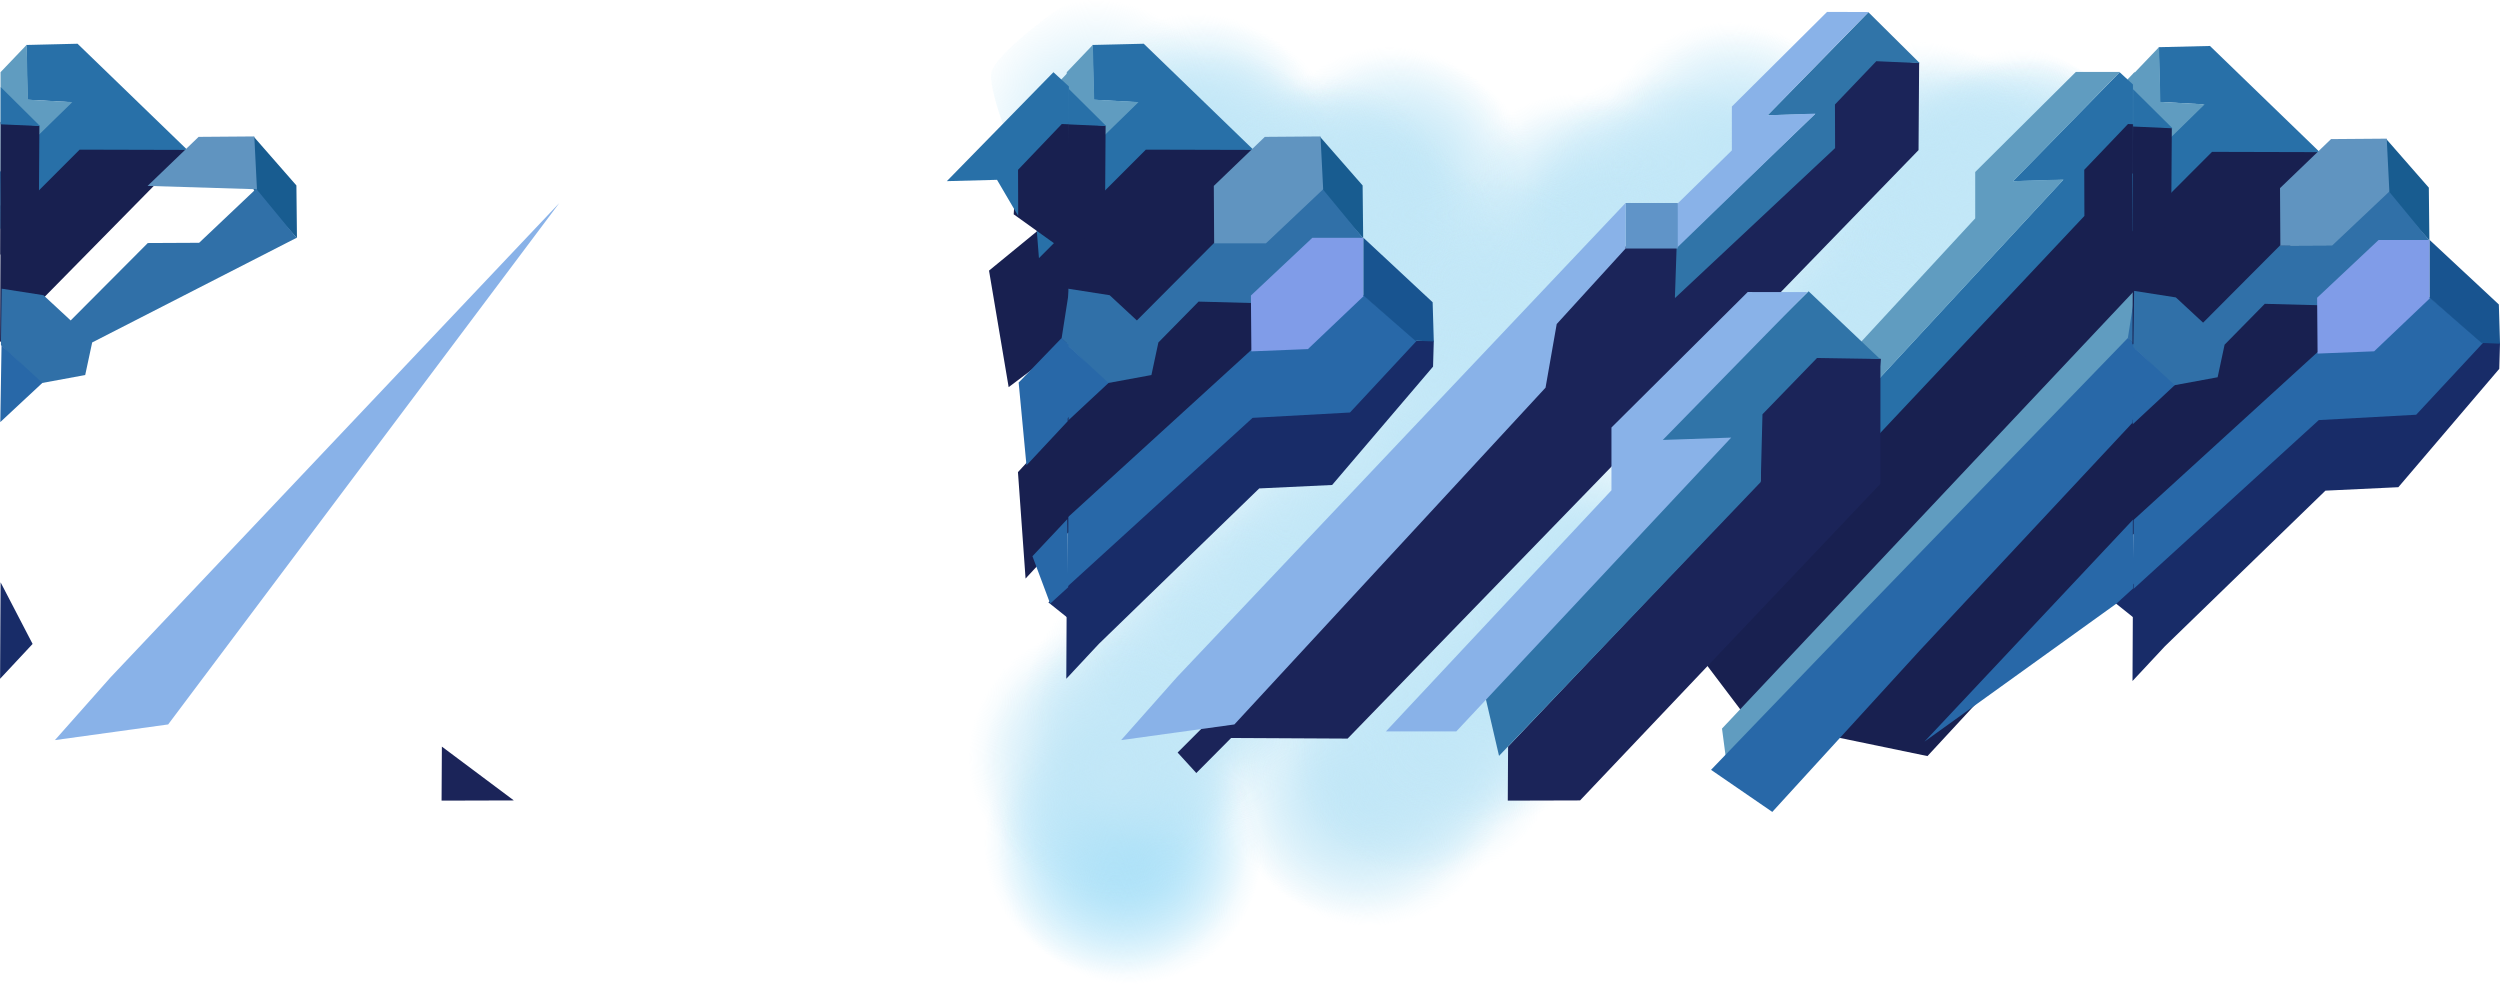 <svg version="1.1" xmlns="http://www.w3.org/2000/svg" xmlns:xlink="http://www.w3.org/1999/xlink" width="1125.482" height="443" viewBox="0,0,1125.482,443"><defs><radialGradient cx="13.701" cy="81" r="59.5" gradientUnits="userSpaceOnUse" id="color-1"><stop offset="0" stop-color="#c2e7f7"/><stop offset="1" stop-color="#c2e7f7" stop-opacity="0"/></radialGradient><radialGradient cx="388.701" cy="109" r="59.5" gradientUnits="userSpaceOnUse" id="color-2"><stop offset="0" stop-color="#c2e7f7"/><stop offset="1" stop-color="#c2e7f7" stop-opacity="0"/></radialGradient><radialGradient cx="430.701" cy="103" r="59.5" gradientUnits="userSpaceOnUse" id="color-3"><stop offset="0" stop-color="#c2e7f7"/><stop offset="1" stop-color="#c2e7f7" stop-opacity="0"/></radialGradient><radialGradient cx="62.701" cy="101" r="59.5" gradientUnits="userSpaceOnUse" id="color-4"><stop offset="0" stop-color="#c2e7f7"/><stop offset="1" stop-color="#c2e7f7" stop-opacity="0"/></radialGradient><radialGradient cx="108.701" cy="120" r="59.5" gradientUnits="userSpaceOnUse" id="color-5"><stop offset="0" stop-color="#c2e7f7"/><stop offset="1" stop-color="#c2e7f7" stop-opacity="0"/></radialGradient><radialGradient cx="145.701" cy="102" r="59.5" gradientUnits="userSpaceOnUse" id="color-6"><stop offset="0" stop-color="#c2e7f7"/><stop offset="1" stop-color="#c2e7f7" stop-opacity="0"/></radialGradient><radialGradient cx="230.701" cy="123" r="59.5" gradientUnits="userSpaceOnUse" id="color-7"><stop offset="0" stop-color="#c2e7f7"/><stop offset="1" stop-color="#c2e7f7" stop-opacity="0"/></radialGradient><radialGradient cx="265.701" cy="114" r="59.5" gradientUnits="userSpaceOnUse" id="color-8"><stop offset="0" stop-color="#c2e7f7"/><stop offset="1" stop-color="#c2e7f7" stop-opacity="0"/></radialGradient><radialGradient cx="22.701" cy="401" r="59.5" gradientUnits="userSpaceOnUse" id="color-9"><stop offset="0" stop-color="#a8e0f8"/><stop offset="1" stop-color="#a8e0f8" stop-opacity="0"/></radialGradient><radialGradient cx="137.701" cy="140" r="59.5" gradientUnits="userSpaceOnUse" id="color-10"><stop offset="0" stop-color="#c2e7f7"/><stop offset="1" stop-color="#c2e7f7" stop-opacity="0"/></radialGradient><radialGradient cx="187.701" cy="157" r="59.5" gradientUnits="userSpaceOnUse" id="color-11"><stop offset="0" stop-color="#c2e7f7"/><stop offset="1" stop-color="#c2e7f7" stop-opacity="0"/></radialGradient><radialGradient cx="242.701" cy="149" r="59.5" gradientUnits="userSpaceOnUse" id="color-12"><stop offset="0" stop-color="#c2e7f7"/><stop offset="1" stop-color="#c2e7f7" stop-opacity="0"/></radialGradient><radialGradient cx="182.701" cy="179" r="59.5" gradientUnits="userSpaceOnUse" id="color-13"><stop offset="0" stop-color="#c2e7f7"/><stop offset="1" stop-color="#c2e7f7" stop-opacity="0"/></radialGradient><radialGradient cx="159.701" cy="222" r="59.5" gradientUnits="userSpaceOnUse" id="color-14"><stop offset="0" stop-color="#c2e7f7"/><stop offset="1" stop-color="#c2e7f7" stop-opacity="0"/></radialGradient><radialGradient cx="124.701" cy="259" r="59.5" gradientUnits="userSpaceOnUse" id="color-15"><stop offset="0" stop-color="#c2e7f7"/><stop offset="1" stop-color="#c2e7f7" stop-opacity="0"/></radialGradient><radialGradient cx="92.701" cy="283" r="59.5" gradientUnits="userSpaceOnUse" id="color-16"><stop offset="0" stop-color="#c2e7f7"/><stop offset="1" stop-color="#c2e7f7" stop-opacity="0"/></radialGradient><radialGradient cx="65.701" cy="309" r="59.5" gradientUnits="userSpaceOnUse" id="color-17"><stop offset="0" stop-color="#c2e7f7"/><stop offset="1" stop-color="#c2e7f7" stop-opacity="0"/></radialGradient><radialGradient cx="40.701" cy="339" r="59.5" gradientUnits="userSpaceOnUse" id="color-18"><stop offset="0" stop-color="#c2e7f7"/><stop offset="1" stop-color="#c2e7f7" stop-opacity="0"/></radialGradient><radialGradient cx="15.701" cy="363" r="59.5" gradientUnits="userSpaceOnUse" id="color-19"><stop offset="0" stop-color="#c2e7f7"/><stop offset="1" stop-color="#c2e7f7" stop-opacity="0"/></radialGradient><radialGradient cx="130.701" cy="375" r="59.5" gradientUnits="userSpaceOnUse" id="color-20"><stop offset="0" stop-color="#c2e7f7"/><stop offset="1" stop-color="#c2e7f7" stop-opacity="0"/></radialGradient><radialGradient cx="156.701" cy="354" r="59.5" gradientUnits="userSpaceOnUse" id="color-21"><stop offset="0" stop-color="#c2e7f7"/><stop offset="1" stop-color="#c2e7f7" stop-opacity="0"/></radialGradient><radialGradient cx="181.701" cy="330" r="59.5" gradientUnits="userSpaceOnUse" id="color-22"><stop offset="0" stop-color="#c2e7f7"/><stop offset="1" stop-color="#c2e7f7" stop-opacity="0"/></radialGradient><radialGradient cx="208.701" cy="299" r="59.5" gradientUnits="userSpaceOnUse" id="color-23"><stop offset="0" stop-color="#c2e7f7"/><stop offset="1" stop-color="#c2e7f7" stop-opacity="0"/></radialGradient><radialGradient cx="231.701" cy="274" r="59.5" gradientUnits="userSpaceOnUse" id="color-24"><stop offset="0" stop-color="#c2e7f7"/><stop offset="1" stop-color="#c2e7f7" stop-opacity="0"/></radialGradient><radialGradient cx="384.701" cy="135" r="59.5" gradientUnits="userSpaceOnUse" id="color-25"><stop offset="0" stop-color="#c2e7f7"/><stop offset="1" stop-color="#c2e7f7" stop-opacity="0"/></radialGradient><radialGradient cx="356.701" cy="164" r="59.5" gradientUnits="userSpaceOnUse" id="color-26"><stop offset="0" stop-color="#c2e7f7"/><stop offset="1" stop-color="#c2e7f7" stop-opacity="0"/></radialGradient><radialGradient cx="343.701" cy="176" r="59.5" gradientUnits="userSpaceOnUse" id="color-27"><stop offset="0" stop-color="#c2e7f7"/><stop offset="1" stop-color="#c2e7f7" stop-opacity="0"/></radialGradient><radialGradient cx="298.701" cy="91" r="59.5" gradientUnits="userSpaceOnUse" id="color-28"><stop offset="0" stop-color="#c2e7f7"/><stop offset="1" stop-color="#c2e7f7" stop-opacity="0"/></radialGradient><radialGradient cx="430.701" cy="106" r="59.5" gradientUnits="userSpaceOnUse" id="color-29"><stop offset="0" stop-color="#c2e7f7"/><stop offset="1" stop-color="#c2e7f7" stop-opacity="0"/></radialGradient><radialGradient cx="58.701" cy="87" r="59.5" gradientUnits="userSpaceOnUse" id="color-30"><stop offset="0" stop-color="#c2e7f7"/><stop offset="1" stop-color="#c2e7f7" stop-opacity="0"/></radialGradient><radialGradient cx="112.701" cy="114" r="59.5" gradientUnits="userSpaceOnUse" id="color-31"><stop offset="0" stop-color="#c2e7f7"/><stop offset="1" stop-color="#c2e7f7" stop-opacity="0"/></radialGradient><radialGradient cx="385.701" cy="100" r="59.5" gradientUnits="userSpaceOnUse" id="color-32"><stop offset="0" stop-color="#c2e7f7"/><stop offset="1" stop-color="#c2e7f7" stop-opacity="0"/></radialGradient><radialGradient cx="394.701" cy="113" r="59.5" gradientUnits="userSpaceOnUse" id="color-33"><stop offset="0" stop-color="#c2e7f7"/><stop offset="1" stop-color="#c2e7f7" stop-opacity="0"/></radialGradient><radialGradient cx="436.701" cy="107" r="59.5" gradientUnits="userSpaceOnUse" id="color-34"><stop offset="0" stop-color="#c2e7f7"/><stop offset="1" stop-color="#c2e7f7" stop-opacity="0"/></radialGradient><radialGradient cx="68.701" cy="105" r="59.5" gradientUnits="userSpaceOnUse" id="color-35"><stop offset="0" stop-color="#c2e7f7"/><stop offset="1" stop-color="#c2e7f7" stop-opacity="0"/></radialGradient><radialGradient cx="114.701" cy="124" r="59.5" gradientUnits="userSpaceOnUse" id="color-36"><stop offset="0" stop-color="#c2e7f7"/><stop offset="1" stop-color="#c2e7f7" stop-opacity="0"/></radialGradient><radialGradient cx="151.701" cy="106" r="59.5" gradientUnits="userSpaceOnUse" id="color-37"><stop offset="0" stop-color="#c2e7f7"/><stop offset="1" stop-color="#c2e7f7" stop-opacity="0"/></radialGradient><radialGradient cx="236.701" cy="127" r="59.5" gradientUnits="userSpaceOnUse" id="color-38"><stop offset="0" stop-color="#c2e7f7"/><stop offset="1" stop-color="#c2e7f7" stop-opacity="0"/></radialGradient><radialGradient cx="271.701" cy="118" r="59.5" gradientUnits="userSpaceOnUse" id="color-39"><stop offset="0" stop-color="#c2e7f7"/><stop offset="1" stop-color="#c2e7f7" stop-opacity="0"/></radialGradient><radialGradient cx="28.701" cy="405" r="59.5" gradientUnits="userSpaceOnUse" id="color-40"><stop offset="0" stop-color="#a8e0f8"/><stop offset="1" stop-color="#a8e0f8" stop-opacity="0"/></radialGradient><radialGradient cx="143.701" cy="144" r="59.5" gradientUnits="userSpaceOnUse" id="color-41"><stop offset="0" stop-color="#c2e7f7"/><stop offset="1" stop-color="#c2e7f7" stop-opacity="0"/></radialGradient><radialGradient cx="193.701" cy="161" r="59.5" gradientUnits="userSpaceOnUse" id="color-42"><stop offset="0" stop-color="#c2e7f7"/><stop offset="1" stop-color="#c2e7f7" stop-opacity="0"/></radialGradient><radialGradient cx="248.701" cy="153" r="59.5" gradientUnits="userSpaceOnUse" id="color-43"><stop offset="0" stop-color="#c2e7f7"/><stop offset="1" stop-color="#c2e7f7" stop-opacity="0"/></radialGradient><radialGradient cx="188.701" cy="183" r="59.5" gradientUnits="userSpaceOnUse" id="color-44"><stop offset="0" stop-color="#c2e7f7"/><stop offset="1" stop-color="#c2e7f7" stop-opacity="0"/></radialGradient><radialGradient cx="165.701" cy="226" r="59.5" gradientUnits="userSpaceOnUse" id="color-45"><stop offset="0" stop-color="#c2e7f7"/><stop offset="1" stop-color="#c2e7f7" stop-opacity="0"/></radialGradient><radialGradient cx="130.701" cy="263" r="59.5" gradientUnits="userSpaceOnUse" id="color-46"><stop offset="0" stop-color="#c2e7f7"/><stop offset="1" stop-color="#c2e7f7" stop-opacity="0"/></radialGradient><radialGradient cx="98.701" cy="287" r="59.5" gradientUnits="userSpaceOnUse" id="color-47"><stop offset="0" stop-color="#c2e7f7"/><stop offset="1" stop-color="#c2e7f7" stop-opacity="0"/></radialGradient><radialGradient cx="71.701" cy="313" r="59.5" gradientUnits="userSpaceOnUse" id="color-48"><stop offset="0" stop-color="#c2e7f7"/><stop offset="1" stop-color="#c2e7f7" stop-opacity="0"/></radialGradient><radialGradient cx="46.701" cy="343" r="59.5" gradientUnits="userSpaceOnUse" id="color-49"><stop offset="0" stop-color="#c2e7f7"/><stop offset="1" stop-color="#c2e7f7" stop-opacity="0"/></radialGradient><radialGradient cx="21.701" cy="367" r="59.5" gradientUnits="userSpaceOnUse" id="color-50"><stop offset="0" stop-color="#c2e7f7"/><stop offset="1" stop-color="#c2e7f7" stop-opacity="0"/></radialGradient><radialGradient cx="136.701" cy="379" r="59.5" gradientUnits="userSpaceOnUse" id="color-51"><stop offset="0" stop-color="#c2e7f7"/><stop offset="1" stop-color="#c2e7f7" stop-opacity="0"/></radialGradient><radialGradient cx="162.701" cy="358" r="59.5" gradientUnits="userSpaceOnUse" id="color-52"><stop offset="0" stop-color="#c2e7f7"/><stop offset="1" stop-color="#c2e7f7" stop-opacity="0"/></radialGradient><radialGradient cx="187.701" cy="334" r="59.5" gradientUnits="userSpaceOnUse" id="color-53"><stop offset="0" stop-color="#c2e7f7"/><stop offset="1" stop-color="#c2e7f7" stop-opacity="0"/></radialGradient><radialGradient cx="214.701" cy="303" r="59.5" gradientUnits="userSpaceOnUse" id="color-54"><stop offset="0" stop-color="#c2e7f7"/><stop offset="1" stop-color="#c2e7f7" stop-opacity="0"/></radialGradient><radialGradient cx="237.701" cy="278" r="59.5" gradientUnits="userSpaceOnUse" id="color-55"><stop offset="0" stop-color="#c2e7f7"/><stop offset="1" stop-color="#c2e7f7" stop-opacity="0"/></radialGradient><radialGradient cx="390.701" cy="139" r="59.5" gradientUnits="userSpaceOnUse" id="color-56"><stop offset="0" stop-color="#c2e7f7"/><stop offset="1" stop-color="#c2e7f7" stop-opacity="0"/></radialGradient><radialGradient cx="362.701" cy="168" r="59.5" gradientUnits="userSpaceOnUse" id="color-57"><stop offset="0" stop-color="#c2e7f7"/><stop offset="1" stop-color="#c2e7f7" stop-opacity="0"/></radialGradient><radialGradient cx="349.701" cy="180" r="59.5" gradientUnits="userSpaceOnUse" id="color-58"><stop offset="0" stop-color="#c2e7f7"/><stop offset="1" stop-color="#c2e7f7" stop-opacity="0"/></radialGradient><radialGradient cx="304.701" cy="95" r="59.5" gradientUnits="userSpaceOnUse" id="color-59"><stop offset="0" stop-color="#c2e7f7"/><stop offset="1" stop-color="#c2e7f7" stop-opacity="0"/></radialGradient><radialGradient cx="428.701" cy="108" r="59.5" gradientUnits="userSpaceOnUse" id="color-60"><stop offset="0" stop-color="#c2e7f7"/><stop offset="1" stop-color="#c2e7f7" stop-opacity="0"/></radialGradient><radialGradient cx="64.701" cy="91" r="59.5" gradientUnits="userSpaceOnUse" id="color-61"><stop offset="0" stop-color="#c2e7f7"/><stop offset="1" stop-color="#c2e7f7" stop-opacity="0"/></radialGradient><radialGradient cx="118.701" cy="118" r="59.5" gradientUnits="userSpaceOnUse" id="color-62"><stop offset="0" stop-color="#c2e7f7"/><stop offset="1" stop-color="#c2e7f7" stop-opacity="0"/></radialGradient><radialGradient cx="399.701" cy="104" r="59.5" gradientUnits="userSpaceOnUse" id="color-63"><stop offset="0" stop-color="#c2e7f7"/><stop offset="1" stop-color="#c2e7f7" stop-opacity="0"/></radialGradient></defs><g transform="translate(479.865,-21.5)"><g data-paper-data="{&quot;isPaintingLayer&quot;:true}" fill-rule="nonzero" stroke="none" stroke-width="0" stroke-linecap="butt" stroke-linejoin="miter" stroke-miterlimit="10" stroke-dasharray="" stroke-dashoffset="0" style="mix-blend-mode: normal"><g><path d="M-0.023,23.091c0,0 9.001,-1.591 13.724,-1.591c32.861,0 59.5,26.639 59.5,59.5c0,32.861 -26.639,59.5 -59.5,59.5c-4.809,0 -13.964,-1.648 -13.964,-1.648c0,0 -33.509,-63.514 -33.468,-83.52c0.019,-9.117 33.708,-32.242 33.708,-32.242z" fill="url(#color-1)"/><path d="M329.201,109c0,-32.861 26.639,-59.5 59.5,-59.5c32.861,0 59.5,26.639 59.5,59.5c0,32.861 -26.639,59.5 -59.5,59.5c-32.861,0 -59.5,-26.639 -59.5,-59.5z" fill="url(#color-2)"/><path d="M371.201,103c0,-32.861 26.639,-59.5 59.5,-59.5c21.684,0 51.058,28.932 51.058,28.932l-0.539,62.017c0,0 -29.204,28.051 -50.519,28.051c-32.861,0 -59.5,-26.639 -59.5,-59.5z" fill="url(#color-3)"/><path d="M3.201,101c0,-32.861 26.639,-59.5 59.5,-59.5c32.861,0 59.5,26.639 59.5,59.5c0,32.861 -26.639,59.5 -59.5,59.5c-32.861,0 -59.5,-26.639 -59.5,-59.5z" fill="url(#color-4)"/><path d="M49.201,120c0,-32.861 26.639,-59.5 59.5,-59.5c32.861,0 59.5,26.639 59.5,59.5c0,32.861 -26.639,59.5 -59.5,59.5c-32.861,0 -59.5,-26.639 -59.5,-59.5z" fill="url(#color-5)"/><path d="M86.201,102c0,-32.861 26.639,-59.5 59.5,-59.5c32.861,0 59.5,26.639 59.5,59.5c0,32.861 -26.639,59.5 -59.5,59.5c-32.861,0 -59.5,-26.639 -59.5,-59.5z" fill="url(#color-6)"/><path d="M171.201,123c0,-32.861 26.639,-59.5 59.5,-59.5c32.861,0 59.5,26.639 59.5,59.5c0,32.861 -26.639,59.5 -59.5,59.5c-32.861,0 -59.5,-26.639 -59.5,-59.5z" fill="url(#color-7)"/><path d="M206.201,114c0,-32.861 26.639,-59.5 59.5,-59.5c32.861,0 59.5,26.639 59.5,59.5c0,32.861 -26.639,59.5 -59.5,59.5c-32.861,0 -59.5,-26.639 -59.5,-59.5z" fill="url(#color-8)"/><path d="M-36.799,401c0,-32.861 26.639,-59.5 59.5,-59.5c32.861,0 59.5,26.639 59.5,59.5c0,32.861 -26.639,59.5 -59.5,59.5c-32.861,0 -59.5,-26.639 -59.5,-59.5z" fill="url(#color-9)"/><path d="M78.201,140c0,-32.861 26.639,-59.5 59.5,-59.5c32.861,0 59.5,26.639 59.5,59.5c0,32.861 -26.639,59.5 -59.5,59.5c-32.861,0 -59.5,-26.639 -59.5,-59.5z" fill="url(#color-10)"/><path d="M128.201,157c0,-32.861 26.639,-59.5 59.5,-59.5c32.861,0 59.5,26.639 59.5,59.5c0,32.861 -26.639,59.5 -59.5,59.5c-32.861,0 -59.5,-26.639 -59.5,-59.5z" fill="url(#color-11)"/><path d="M183.201,149c0,-32.861 26.639,-59.5 59.5,-59.5c32.861,0 59.5,26.639 59.5,59.5c0,32.861 -26.639,59.5 -59.5,59.5c-32.861,0 -59.5,-26.639 -59.5,-59.5z" fill="url(#color-12)"/><path d="M123.201,179c0,-32.861 26.639,-59.5 59.5,-59.5c32.861,0 59.5,26.639 59.5,59.5c0,32.861 -26.639,59.5 -59.5,59.5c-32.861,0 -59.5,-26.639 -59.5,-59.5z" fill="url(#color-13)"/><path d="M100.201,222c0,-32.861 26.639,-59.5 59.5,-59.5c32.861,0 59.5,26.639 59.5,59.5c0,32.861 -26.639,59.5 -59.5,59.5c-32.861,0 -59.5,-26.639 -59.5,-59.5z" fill="url(#color-14)"/><path d="M65.201,259c0,-32.861 26.639,-59.5 59.5,-59.5c32.861,0 59.5,26.639 59.5,59.5c0,32.861 -26.639,59.5 -59.5,59.5c-32.861,0 -59.5,-26.639 -59.5,-59.5z" fill="url(#color-15)"/><path d="M33.201,283c0,-32.861 26.639,-59.5 59.5,-59.5c32.861,0 59.5,26.639 59.5,59.5c0,32.861 -26.639,59.5 -59.5,59.5c-32.861,0 -59.5,-26.639 -59.5,-59.5z" fill="url(#color-16)"/><path d="M6.201,309c0,-32.861 26.639,-59.5 59.5,-59.5c32.861,0 59.5,26.639 59.5,59.5c0,32.861 -26.639,59.5 -59.5,59.5c-32.861,0 -59.5,-26.639 -59.5,-59.5z" fill="url(#color-17)"/><path d="M-18.799,339c0,-32.861 26.639,-59.5 59.5,-59.5c32.861,0 59.5,26.639 59.5,59.5c0,32.861 -26.639,59.5 -59.5,59.5c-32.861,0 -59.5,-26.639 -59.5,-59.5z" fill="url(#color-18)"/><path d="M-43.799,363c0,-32.861 26.639,-59.5 59.5,-59.5c32.861,0 59.5,26.639 59.5,59.5c0,32.861 -26.639,59.5 -59.5,59.5c-32.861,0 -59.5,-26.639 -59.5,-59.5z" fill="url(#color-19)"/><path d="M71.201,375c0,-32.861 26.639,-59.5 59.5,-59.5c32.861,0 59.5,26.639 59.5,59.5c0,32.861 -26.639,59.5 -59.5,59.5c-32.861,0 -59.5,-26.639 -59.5,-59.5z" fill="url(#color-20)"/><path d="M97.201,354c0,-32.861 26.639,-59.5 59.5,-59.5c32.861,0 59.5,26.639 59.5,59.5c0,32.861 -26.639,59.5 -59.5,59.5c-32.861,0 -59.5,-26.639 -59.5,-59.5z" fill="url(#color-21)"/><path d="M122.201,330c0,-32.861 26.639,-59.5 59.5,-59.5c32.861,0 59.5,26.639 59.5,59.5c0,32.861 -26.639,59.5 -59.5,59.5c-32.861,0 -59.5,-26.639 -59.5,-59.5z" fill="url(#color-22)"/><path d="M149.201,299c0,-32.861 26.639,-59.5 59.5,-59.5c32.861,0 59.5,26.639 59.5,59.5c0,32.861 -26.639,59.5 -59.5,59.5c-32.861,0 -59.5,-26.639 -59.5,-59.5z" fill="url(#color-23)"/><path d="M172.201,274c0,-32.861 26.639,-59.5 59.5,-59.5c32.861,0 59.5,26.639 59.5,59.5c0,32.861 -26.639,59.5 -59.5,59.5c-32.861,0 -59.5,-26.639 -59.5,-59.5z" fill="url(#color-24)"/><path d="M325.201,135c0,-32.861 26.639,-59.5 59.5,-59.5c32.861,0 59.5,26.639 59.5,59.5c0,32.861 -26.639,59.5 -59.5,59.5c-32.861,0 -59.5,-26.639 -59.5,-59.5z" fill="url(#color-25)"/><path d="M297.201,164c0,-32.861 26.639,-59.5 59.5,-59.5c32.861,0 59.5,26.639 59.5,59.5c0,32.861 -26.639,59.5 -59.5,59.5c-32.861,0 -59.5,-26.639 -59.5,-59.5z" fill="url(#color-26)"/><path d="M284.201,176c0,-32.861 26.639,-59.5 59.5,-59.5c32.861,0 59.5,26.639 59.5,59.5c0,32.861 -26.639,59.5 -59.5,59.5c-32.861,0 -59.5,-26.639 -59.5,-59.5z" fill="url(#color-27)"/><path d="M239.201,91c0,-32.861 26.639,-59.5 59.5,-59.5c32.861,0 59.5,26.639 59.5,59.5c0,32.861 -26.639,59.5 -59.5,59.5c-32.861,0 -59.5,-26.639 -59.5,-59.5z" fill="url(#color-28)"/><path d="M371.201,106c0,-32.861 26.639,-59.5 59.5,-59.5c21.479,0 50.761,28.442 50.761,28.442l-0,62.116c0,0 -29.282,28.442 -50.761,28.442c-32.861,0 -59.5,-26.639 -59.5,-59.5z" fill="url(#color-29)"/><path d="M-0.799,87c0,-32.861 26.639,-59.5 59.5,-59.5c32.861,0 59.5,26.639 59.5,59.5c0,32.861 -26.639,59.5 -59.5,59.5c-32.861,0 -59.5,-26.639 -59.5,-59.5z" fill="url(#color-30)"/><path d="M53.201,114c0,-32.861 26.639,-59.5 59.5,-59.5c32.861,0 59.5,26.639 59.5,59.5c0,32.861 -26.639,59.5 -59.5,59.5c-32.861,0 -59.5,-26.639 -59.5,-59.5z" fill="url(#color-31)"/><path d="M326.201,100c0,-32.861 26.639,-59.5 59.5,-59.5c32.861,0 59.5,26.639 59.5,59.5c0,32.861 -26.639,59.5 -59.5,59.5c-32.861,0 -59.5,-26.639 -59.5,-59.5z" fill="url(#color-32)"/><path d="M335.201,113c0,-32.861 26.639,-59.5 59.5,-59.5c32.861,0 59.5,26.639 59.5,59.5c0,32.861 -26.639,59.5 -59.5,59.5c-32.861,0 -59.5,-26.639 -59.5,-59.5z" fill="url(#color-33)"/><path d="M377.201,107c0,-32.861 26.639,-59.5 59.5,-59.5c18.401,0 45.099,21.474 45.099,21.474l-1.101,78.083c0,0 -26.564,19.443 -43.997,19.443c-32.861,0 -59.5,-26.639 -59.5,-59.5z" fill="url(#color-34)"/><path d="M9.201,105c0,-32.861 26.639,-59.5 59.5,-59.5c32.861,0 59.5,26.639 59.5,59.5c0,32.861 -26.639,59.5 -59.5,59.5c-32.861,0 -59.5,-26.639 -59.5,-59.5z" fill="url(#color-35)"/><path d="M55.201,124c0,-32.861 26.639,-59.5 59.5,-59.5c32.861,0 59.5,26.639 59.5,59.5c0,32.861 -26.639,59.5 -59.5,59.5c-32.861,0 -59.5,-26.639 -59.5,-59.5z" fill="url(#color-36)"/><path d="M92.201,106c0,-32.861 26.639,-59.5 59.5,-59.5c32.861,0 59.5,26.639 59.5,59.5c0,32.861 -26.639,59.5 -59.5,59.5c-32.861,0 -59.5,-26.639 -59.5,-59.5z" fill="url(#color-37)"/><path d="M177.201,127c0,-32.861 26.639,-59.5 59.5,-59.5c32.861,0 59.5,26.639 59.5,59.5c0,32.861 -26.639,59.5 -59.5,59.5c-32.861,0 -59.5,-26.639 -59.5,-59.5z" fill="url(#color-38)"/><path d="M212.201,118c0,-32.861 26.639,-59.5 59.5,-59.5c32.861,0 59.5,26.639 59.5,59.5c0,32.861 -26.639,59.5 -59.5,59.5c-32.861,0 -59.5,-26.639 -59.5,-59.5z" fill="url(#color-39)"/><path d="M-30.799,405c0,-32.861 26.639,-59.5 59.5,-59.5c32.861,0 59.5,26.639 59.5,59.5c0,32.861 -26.639,59.5 -59.5,59.5c-32.861,0 -59.5,-26.639 -59.5,-59.5z" fill="url(#color-40)"/><path d="M84.201,144c0,-32.861 26.639,-59.5 59.5,-59.5c32.861,0 59.5,26.639 59.5,59.5c0,32.861 -26.639,59.5 -59.5,59.5c-32.861,0 -59.5,-26.639 -59.5,-59.5z" fill="url(#color-41)"/><path d="M134.201,161c0,-32.861 26.639,-59.5 59.5,-59.5c32.861,0 59.5,26.639 59.5,59.5c0,32.861 -26.639,59.5 -59.5,59.5c-32.861,0 -59.5,-26.639 -59.5,-59.5z" fill="url(#color-42)"/><path d="M189.201,153c0,-32.861 26.639,-59.5 59.5,-59.5c32.861,0 59.5,26.639 59.5,59.5c0,32.861 -26.639,59.5 -59.5,59.5c-32.861,0 -59.5,-26.639 -59.5,-59.5z" fill="url(#color-43)"/><path d="M129.201,183c0,-32.861 26.639,-59.5 59.5,-59.5c32.861,0 59.5,26.639 59.5,59.5c0,32.861 -26.639,59.5 -59.5,59.5c-32.861,0 -59.5,-26.639 -59.5,-59.5z" fill="url(#color-44)"/><path d="M106.201,226c0,-32.861 26.639,-59.5 59.5,-59.5c32.861,0 59.5,26.639 59.5,59.5c0,32.861 -26.639,59.5 -59.5,59.5c-32.861,0 -59.5,-26.639 -59.5,-59.5z" fill="url(#color-45)"/><path d="M71.201,263c0,-32.861 26.639,-59.5 59.5,-59.5c32.861,0 59.5,26.639 59.5,59.5c0,32.861 -26.639,59.5 -59.5,59.5c-32.861,0 -59.5,-26.639 -59.5,-59.5z" fill="url(#color-46)"/><path d="M39.201,287c0,-32.861 26.639,-59.5 59.5,-59.5c32.861,0 59.5,26.639 59.5,59.5c0,32.861 -26.639,59.5 -59.5,59.5c-32.861,0 -59.5,-26.639 -59.5,-59.5z" fill="url(#color-47)"/><path d="M12.201,313c0,-32.861 26.639,-59.5 59.5,-59.5c32.861,0 59.5,26.639 59.5,59.5c0,32.861 -26.639,59.5 -59.5,59.5c-32.861,0 -59.5,-26.639 -59.5,-59.5z" fill="url(#color-48)"/><path d="M-12.799,343c0,-32.861 26.639,-59.5 59.5,-59.5c32.861,0 59.5,26.639 59.5,59.5c0,32.861 -26.639,59.5 -59.5,59.5c-32.861,0 -59.5,-26.639 -59.5,-59.5z" fill="url(#color-49)"/><path d="M-37.799,367c0,-32.861 26.639,-59.5 59.5,-59.5c32.861,0 59.5,26.639 59.5,59.5c0,32.861 -26.639,59.5 -59.5,59.5c-32.861,0 -59.5,-26.639 -59.5,-59.5z" fill="url(#color-50)"/><path d="M77.201,379c0,-32.861 26.639,-59.5 59.5,-59.5c32.861,0 59.5,26.639 59.5,59.5c0,32.861 -26.639,59.5 -59.5,59.5c-32.861,0 -59.5,-26.639 -59.5,-59.5z" fill="url(#color-51)"/><path d="M103.201,358c0,-32.861 26.639,-59.5 59.5,-59.5c32.861,0 59.5,26.639 59.5,59.5c0,32.861 -26.639,59.5 -59.5,59.5c-32.861,0 -59.5,-26.639 -59.5,-59.5z" fill="url(#color-52)"/><path d="M128.201,334c0,-32.861 26.639,-59.5 59.5,-59.5c32.861,0 59.5,26.639 59.5,59.5c0,32.861 -26.639,59.5 -59.5,59.5c-32.861,0 -59.5,-26.639 -59.5,-59.5z" fill="url(#color-53)"/><path d="M155.201,303c0,-32.861 26.639,-59.5 59.5,-59.5c32.861,0 59.5,26.639 59.5,59.5c0,32.861 -26.639,59.5 -59.5,59.5c-32.861,0 -59.5,-26.639 -59.5,-59.5z" fill="url(#color-54)"/><path d="M178.201,278c0,-32.861 26.639,-59.5 59.5,-59.5c32.861,0 59.5,26.639 59.5,59.5c0,32.861 -26.639,59.5 -59.5,59.5c-32.861,0 -59.5,-26.639 -59.5,-59.5z" fill="url(#color-55)"/><path d="M331.201,139c0,-32.861 26.639,-59.5 59.5,-59.5c32.861,0 59.5,26.639 59.5,59.5c0,32.861 -26.639,59.5 -59.5,59.5c-32.861,0 -59.5,-26.639 -59.5,-59.5z" fill="url(#color-56)"/><path d="M303.201,168c0,-32.861 26.639,-59.5 59.5,-59.5c32.861,0 59.5,26.639 59.5,59.5c0,32.861 -26.639,59.5 -59.5,59.5c-32.861,0 -59.5,-26.639 -59.5,-59.5z" fill="url(#color-57)"/><path d="M290.201,180c0,-32.861 26.639,-59.5 59.5,-59.5c32.861,0 59.5,26.639 59.5,59.5c0,32.861 -26.639,59.5 -59.5,59.5c-32.861,0 -59.5,-26.639 -59.5,-59.5z" fill="url(#color-58)"/><path d="M245.201,95c0,-32.861 26.639,-59.5 59.5,-59.5c32.861,0 59.5,26.639 59.5,59.5c0,32.861 -26.639,59.5 -59.5,59.5c-32.861,0 -59.5,-26.639 -59.5,-59.5z" fill="url(#color-59)"/><path d="M369.201,108c0,-32.861 26.639,-59.5 59.5,-59.5c22.603,0 52.334,31.166 52.334,31.166l0.012,56.645c0,0 -29.734,31.188 -52.345,31.188c-32.861,0 -59.5,-26.639 -59.5,-59.5z" fill="url(#color-60)"/><path d="M5.201,91c0,-32.861 26.639,-59.5 59.5,-59.5c32.861,0 59.5,26.639 59.5,59.5c0,32.861 -26.639,59.5 -59.5,59.5c-32.861,0 -59.5,-26.639 -59.5,-59.5z" fill="url(#color-61)"/><path d="M59.201,118c0,-32.861 26.639,-59.5 59.5,-59.5c32.861,0 59.5,26.639 59.5,59.5c0,32.861 -26.639,59.5 -59.5,59.5c-32.861,0 -59.5,-26.639 -59.5,-59.5z" fill="url(#color-62)"/><path d="M340.201,104c0,-32.861 26.639,-59.5 59.5,-59.5c32.861,0 59.5,26.639 59.5,59.5c0,32.861 -26.639,59.5 -59.5,59.5c-32.861,0 -59.5,-26.639 -59.5,-59.5z" fill="url(#color-63)"/></g><path d="" fill="#80b0f8"/><path d="" fill="#60a0e0"/><g><g><g><path d="M344.358,87.483l1.325,-20.409l19.022,-19.221l19.411,1.993l-0.265,39.228l-257.026,264.936l-59.737,-0.316z" fill="#1b2459"/><path d="M274.274,133.357l62.993,-60.553l-21.356,0.564l45.366,-46.366l23.116,22.922l-19.556,-0.874l-18.621,19.489l0.064,19.637l-72.27,67.68z" fill="#3074a8"/><path d="M275.186,113.325l24.62,-24.12l-0.001,-19.736l42.83,-42.586l18.758,0.009l-45.444,46.482l21.495,-0.734l-62.625,60.685z" fill="#89b2e8"/></g><path d="M220.451,165.883l31.5,-33.5h23l-2,59l-68.424,31.332l-145.816,146.794l-8.421,-9.216l145.237,-145.254z" fill="#1b2459"/><path d="M251.951,133.383v-20.5h23.5v20.5z" fill="#6094c8"/><path d="M220.951,167.383l-5.026,28.641l-140.084,151.614l-50.984,7.056l25.094,-28.311l202,-213.5v20.5z" fill="#89b2e8"/></g><g><g><path d="M0.264,209.509l58.437,-56.126l46,6l-104.368,101.873z" fill="#182050"/><path d="M114.326,106.987v-24l19.25,22l0.25,23.75z" fill="#185c90"/><path d="M0.428,114.053l36.054,-32.251l48.889,7.137l-9.307,37.011l-42.473,44.382l-33.429,5.182z" fill="#182050"/><path d="M0.135,98.771l32.088,-31.265l-19.709,-1.112l-0.499,-24.652l23.029,-0.554l49.431,47.805l-48.49,-0.128l-35.691,35.731z" fill="#2870a8"/><path d="M0.895,151.459l18.8,2.941l12.256,11.362l34.718,-34.847l23.113,-0.113l25.685,-24.315l18.185,22.079l-30.144,29.874l-43.782,-1.163l-18.095,18.395l-3.137,14.667l-19.998,3.682l-17.943,-17.164z" fill="#3070a8"/><path d="M0.376,53.998l11.767,-12.318l0.597,24.697l19.942,1.093l-32.299,31.54z" fill="#609cc0"/><path d="M66.739,131.041l-0.155,-25.849l22.964,-22.075l25.073,-0.197l1.193,23.782l-25.77,24.339z" fill="#6094c0"/><path d="M0.828,176.914l18.372,16.97l-18.932,17.626z" fill="#2868a8"/></g><g><path d="M0.416,76.378l17.458,1.792l-0.28,41.492l-17.316,16.577z" fill="#182050"/><path d="M0.448,60.684l17.718,17.57l-17.739,-0.792z" fill="#2870a8"/></g><path d="M0.405,283.657l77.44,-78.35l79.772,-30.423h8l-0.333,11.667l-45.431,53.283l-32.829,1.554l-72.212,70.009l-14.641,15.69l0.138,-27.286z" fill="#182c68"/><path d="M83.451,179.05l50.5,-24.833l24,20.667l-30.067,32.324l-43.847,2.408l-83.381,75.981l0.003,-31.029z" fill="#2868a8"/><path d="M83.284,154.55l27.667,-26h23v26.333l-24.997,23.776l-25.461,1.023z" fill="#809ce8"/><path d="M133.951,154.55v-26l31.147,29.021l0.52,17.646l-8.333,-0.333z" fill="#185490"/></g><g><g><path d="M346.867,353.383l134.301,-144.102l-0.095,51.903l-93.206,100.699z" fill="#182050"/><path d="M305.494,343.371l-17.165,-22.697l192.571,-206.447l0.344,61.222z" fill="#182050"/><path d="M297.867,368.498l-2.5,-19l186,-197.5l-3,25.5z" fill="#609cc0"/><path d="M465.942,113.249l15.35,-14.956l-0.176,26.147l-13.257,13.273z" fill="#2870a8"/><path d="M478.061,173.836l3.501,-22.377l-0.082,25.648z" fill="#3070a8"/><path d="M444.372,92.385l36.816,-38.539l-0.156,45.181l-14.947,14.595z" fill="#609cc0"/><path d="M359.367,296.383l118.667,-122.667l3.118,2.88l-0.361,34.547l-96.424,103.24l-66.357,72.637l-27.574,-18.947z" fill="#2868a8"/></g><g><path d="M456.488,117.98l1.402,-21.587l20.119,-20.331l3.327,0.29l0.329,59.675l-117.404,109.481l-8.089,-20.335z" fill="#182050"/><path d="M335.215,225.348l113.772,-122.894l-22.589,0.596l47.984,-49.042l6.955,6.402l0.041,17.042l-3.232,-0.122l-19.696,20.614l0.068,20.77l-100.315,106.633z" fill="#2870a8"/><path d="M311.852,225.315l97.512,-105.512l-0.001,-20.875l45.302,-45.044l19.841,0.009l-48.067,49.165l22.736,-0.776l-113.912,123.034z" fill="#609cc0"/></g><path d="M472.117,292.717l8.814,-8.918l0.036,15.995z" fill="#182c68"/><path d="M481.022,285.869l-8.104,7.385l-86.402,62.117l94.095,-100.153z" fill="#2868a8"/><path d="" fill="#185490"/></g><g><path d="M312.593,238.058l0.285,-30.179l25.624,-26.763l28.41,1.932l-0.224,3.477v52.766l-135.219,142.555l-32.54,0.091l0.137,-24.321z" fill="#1b2459"/><path d="M194.986,361.789l-6.415,-27.649l107.041,-113.421l-29.219,0.511l10.163,-11.855l57.805,-56.735l32.134,30.468l-28.345,-0.453l-24.566,25.346l-0.775,30.485z" fill="#3074a8"/><path d="M144.058,350.775l101.545,-108.545l-0.002,-28.267l61.341,-60.992l26.866,0.012l-65.086,66.572l30.786,-1.051l-123.752,132.27z" fill="#89b2e8"/></g></g><g><g><g fill="#89b2e8"><path d="M-204.814,113.325z"/></g><path d="M-429.71,360.293l8.421,9.216z" fill="#1b2459"/><path d="M-228.049,112.883h23.5z" fill="#6094c8"/><path d="M-404.16,347.638l-50.984,7.056l25.094,-28.311l202,-213.5z" fill="#89b2e8"/></g><g><g><path d="M-479.667,261.257l-0.069,-51.748z" fill="#182050"/><path d="M-365.674,106.987v-24l19.25,22l0.25,23.75z" fill="#185c90"/><path d="M-479.572,114.053l36.054,-32.251l48.889,7.137l-85.209,86.575z" fill="#182050"/><path d="M-479.865,98.771l32.088,-31.265l-19.709,-1.112l-0.499,-24.652l23.029,-0.554l49.431,47.805l-48.49,-0.128l-35.691,35.731z" fill="#2870a8"/><path d="M-479.105,151.459l18.8,2.941l12.256,11.362l34.718,-34.847l23.113,-0.113l25.685,-24.315l18.185,22.079l-92.022,47.106l-3.137,14.667l-19.998,3.682l-17.943,-17.164z" fill="#3070a8"/><path d="M-479.624,53.998l11.767,-12.318l0.597,24.697l19.942,1.093l-32.299,31.54z" fill="#609cc0"/><path d="M-413.416,105.192l22.964,-22.075l25.073,-0.197l1.193,23.782z" fill="#6094c0"/><path d="M-479.172,176.914l18.372,16.97l-18.932,17.626z" fill="#2868a8"/></g><g><path d="M-479.584,76.378l17.458,1.792l-0.28,41.492l-17.316,16.577z" fill="#182050"/><path d="M-479.552,60.684l17.718,17.57l-17.739,-0.792z" fill="#2870a8"/></g><path d="M-479.595,283.657l14.406,27.739l-14.641,15.69l0.138,-27.286z" fill="#182c68"/><path d="M-479.345,285.596l0.003,-31.029z" fill="#2868a8"/><path d="M-346.049,128.55h-23z" fill="#809ce8"/><path d="M-346.049,128.55z" fill="#185490"/></g><g><g><path d="M1.168,209.281l-0.095,51.903l-19.233,20.779l-3.431,-47.908z" fill="#182050"/><path d="M-34.614,143.327l35.514,-29.099l0.344,61.222l-27.02,20.34z" fill="#182050"/><path d="M-1.633,177.498l3,-25.5z" fill="#609cc0"/><path d="M-14.058,113.249l15.35,-14.956l-0.176,26.147l-13.257,13.273z" fill="#2870a8"/><path d="M-1.939,173.836l3.501,-22.377l-0.082,25.648z" fill="#3070a8"/><path d="M-35.628,92.385l36.816,-38.539l-0.156,45.181l-14.947,14.595z" fill="#609cc0"/><path d="M-1.966,173.717l3.118,2.88l-0.361,34.547l-18.545,19.856l-3.52,-37.28z" fill="#2868a8"/></g><g><path d="M-23.512,117.98l1.402,-21.587l20.119,-20.331l3.327,0.29l0.329,59.675z" fill="#182050"/><path d="M-31.013,102.454l-22.589,0.596l47.984,-49.042l6.955,6.402l0.041,17.042l-3.232,-0.122l-19.696,20.614l0.068,20.77z" fill="#2870a8"/></g><path d="M-7.883,292.717l8.814,-8.918l0.036,15.995z" fill="#182c68"/><path d="M1.022,285.869l-8.104,7.385l-7.986,-21.348l15.679,-16.689z" fill="#2868a8"/><path d="" fill="#185490"/></g><g><path d="M-248.532,381.847l-32.54,0.091l0.137,-24.321z" fill="#1b2459"/><path d="M-285.014,361.789z" fill="#3074a8"/><path d="M-335.942,350.775h31.698z" fill="#89b2e8"/></g></g><g><g><path d="M480.264,210.509l58.437,-56.126l46,6l-104.368,101.873z" fill="#182050"/><path d="M594.326,107.987v-24l19.25,22l0.25,23.75z" fill="#185c90"/><path d="M480.428,115.053l36.054,-32.251l48.889,7.137l-9.307,37.011l-42.473,44.382l-33.429,5.182z" fill="#182050"/><path d="M480.135,99.771l32.088,-31.265l-19.709,-1.112l-0.499,-24.652l23.029,-0.554l49.431,47.805l-48.49,-0.128l-35.691,35.731z" fill="#2870a8"/><path d="M480.895,152.459l18.8,2.941l12.256,11.362l34.718,-34.847l23.113,-0.113l25.685,-24.315l18.185,22.079l-30.144,29.874l-43.782,-1.163l-18.095,18.395l-3.137,14.667l-19.998,3.682l-17.943,-17.164z" fill="#3070a8"/><path d="M480.376,54.998l11.767,-12.318l0.597,24.697l19.942,1.093l-32.299,31.54z" fill="#609cc0"/><path d="M546.739,132.041l-0.155,-25.849l22.964,-22.075l25.073,-0.197l1.193,23.782l-25.77,24.339z" fill="#6094c0"/><path d="M480.828,177.914l18.372,16.97l-18.932,17.626z" fill="#2868a8"/></g><g><path d="M480.416,77.378l17.458,1.792l-0.28,41.492l-17.316,16.577z" fill="#182050"/><path d="M480.448,61.684l17.718,17.57l-17.739,-0.792z" fill="#2870a8"/></g><path d="M480.405,284.657l77.44,-78.35l79.772,-30.423h8l-0.333,11.667l-45.431,53.283l-32.829,1.554l-72.212,70.009l-14.641,15.69l0.138,-27.286z" fill="#182c68"/><path d="M563.451,180.05l50.5,-24.833l24,20.667l-30.067,32.324l-43.847,2.408l-83.381,75.981l0.003,-31.029z" fill="#2868a8"/><path d="M563.284,155.55l27.667,-26h23v26.333l-24.997,23.776l-25.461,1.023z" fill="#809ce8"/><path d="M613.951,155.55v-26l31.147,29.021l0.52,17.646l-8.333,-0.333z" fill="#185490"/></g></g></g></svg>